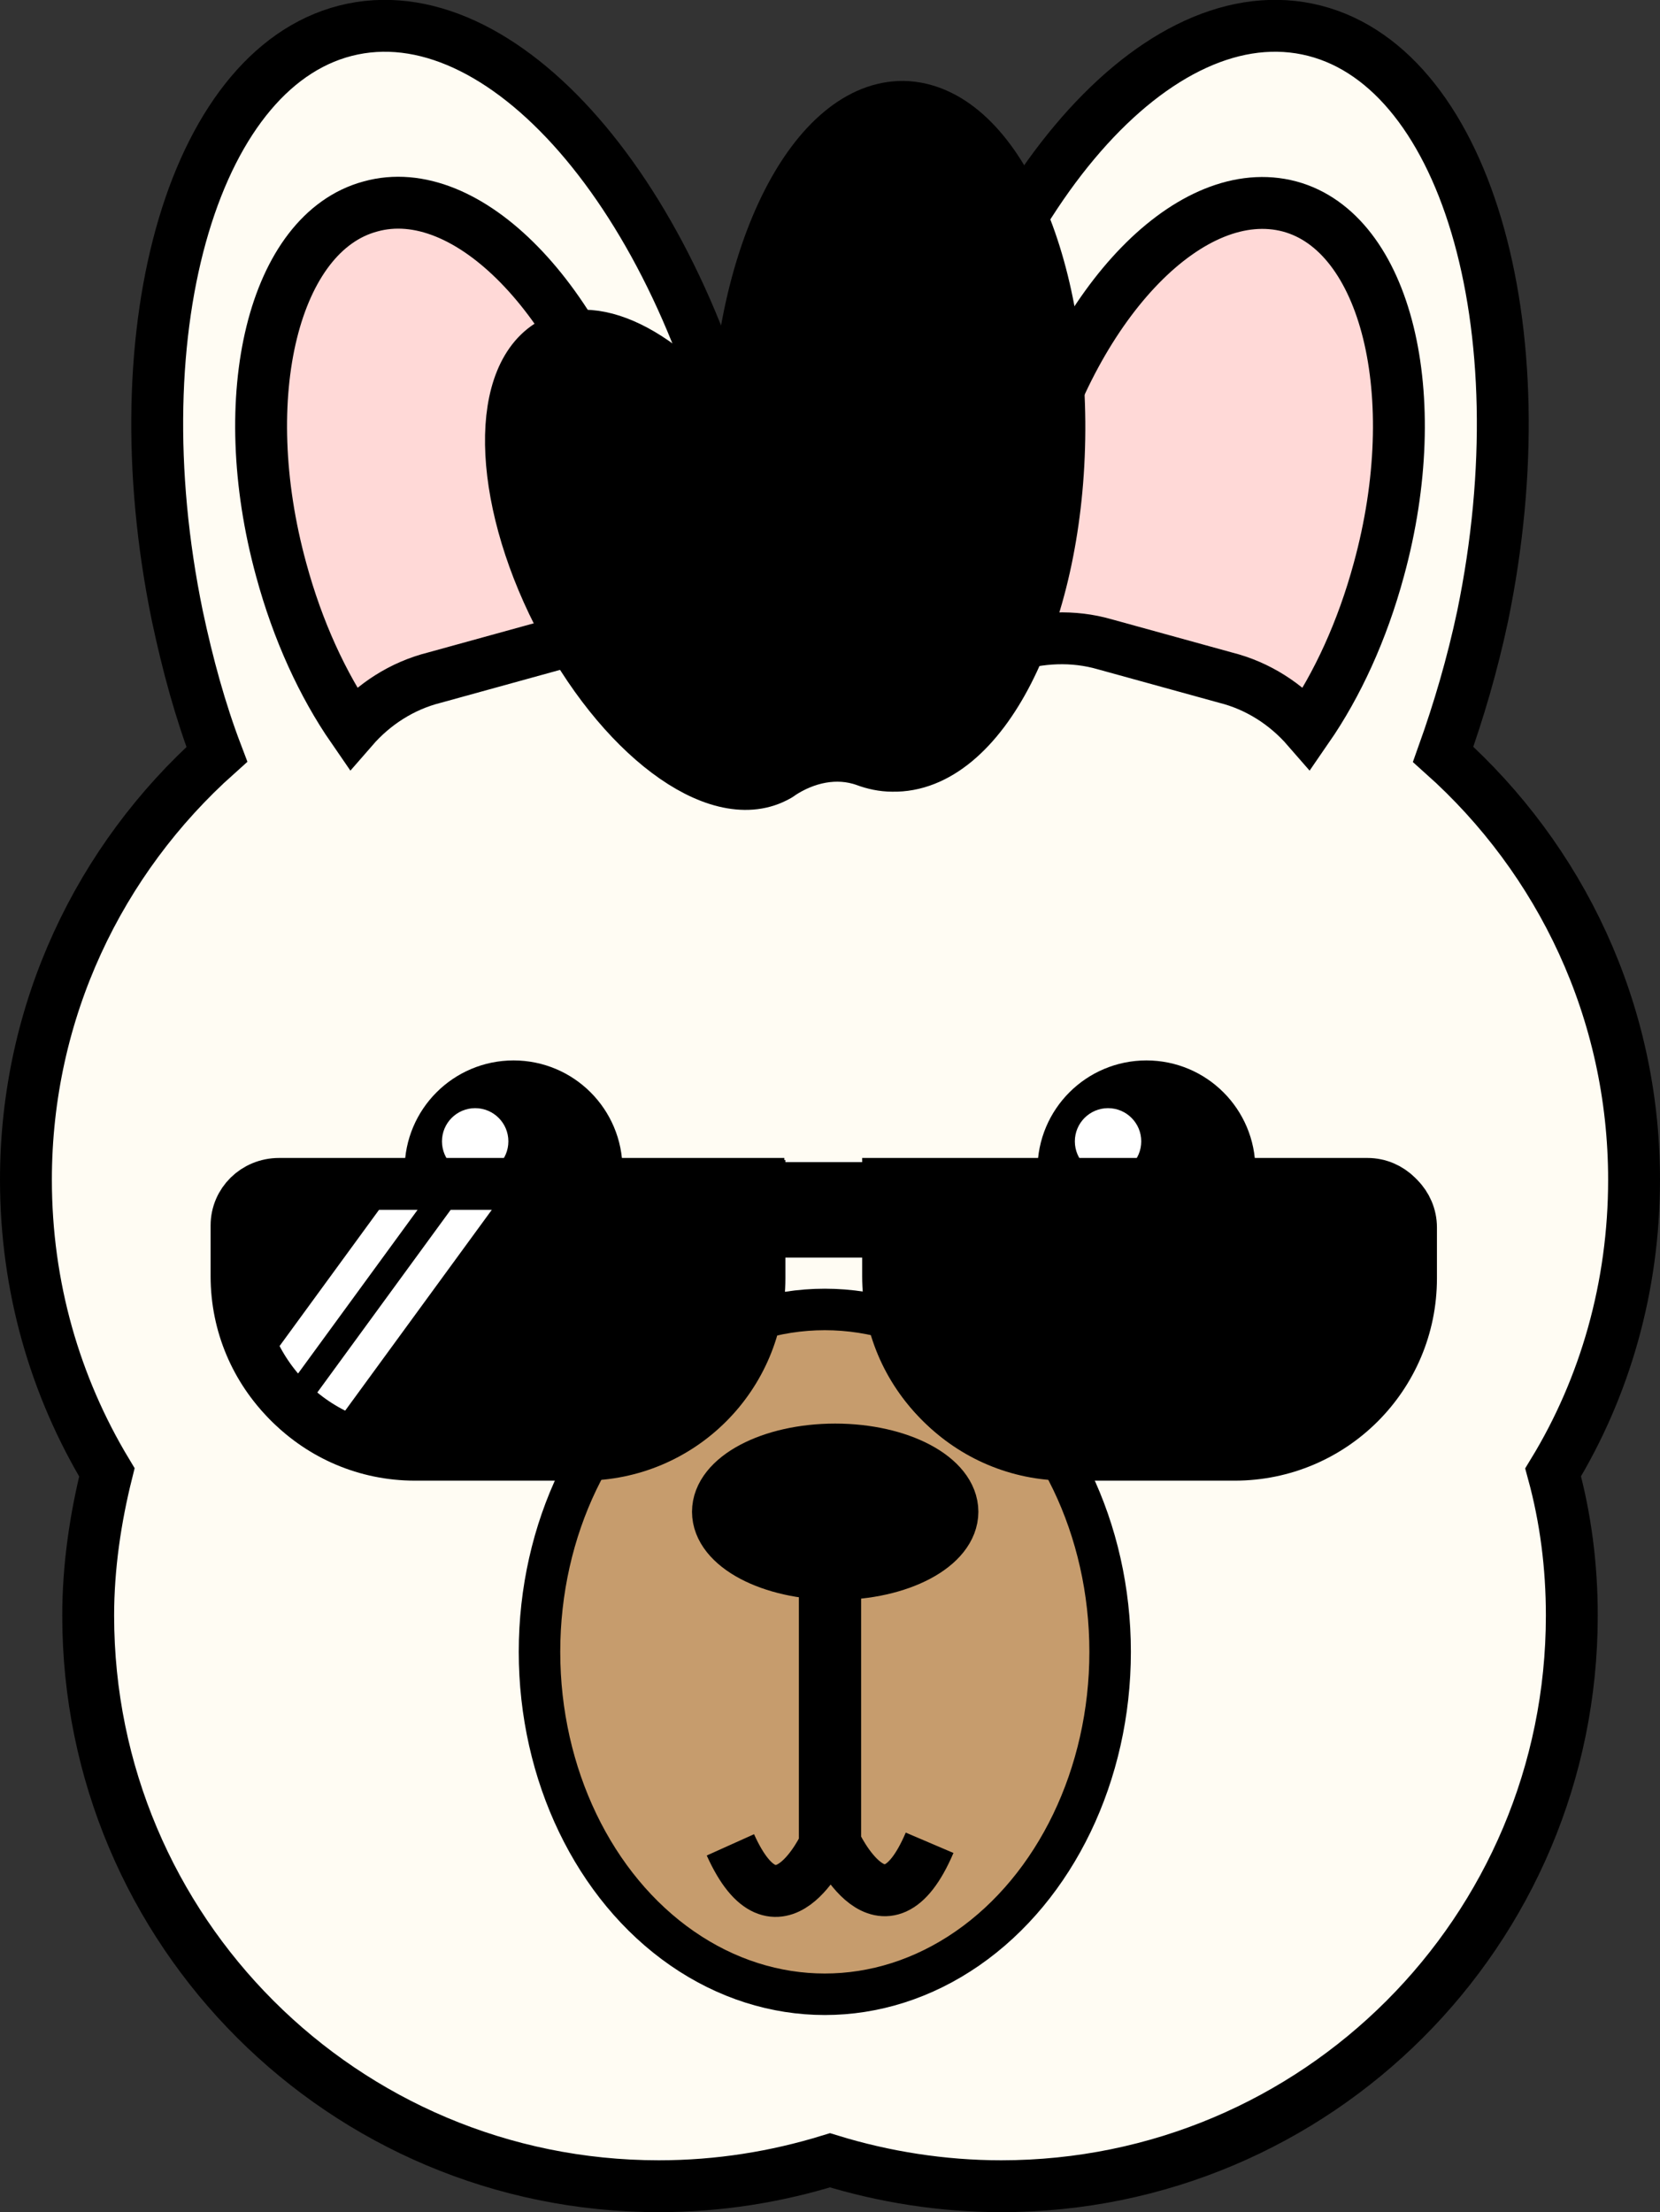 <?xml version="1.0" encoding="utf-8"?>
<!-- Generator: Adobe Illustrator 26.5.0, SVG Export Plug-In . SVG Version: 6.00 Build 0)  -->
<svg version="1.1" id="Layer_2_00000055683625447810476680000011214172855139190407_"
	 xmlns="http://www.w3.org/2000/svg" xmlns:xlink="http://www.w3.org/1999/xlink" x="0px" y="0px" viewBox="0 0 160 213.2"
	 style="enable-background:new 0 0 160 213.2;" xml:space="preserve">
<rect x="0" y="0" width="160" height="213.2" fill="#333333" stroke="none"/>
<style type="text/css">
	.st0{fill:#FFFCF3;stroke:#000000;stroke-width:5;stroke-miterlimit:10;}
	.st1{fill:#FFD9D7;stroke:#000000;stroke-width:5;stroke-miterlimit:10;}
	.st2{stroke:#000000;stroke-width:5;stroke-miterlimit:10;}
	.st3{fill:#FFFFFF;}
	.st4{fill:#C69C6D;stroke:#000000;stroke-width:4;stroke-miterlimit:10;}
	.st5{fill:none;stroke:#000000;stroke-width:5;stroke-miterlimit:10;}
	.st6{fill:#FFFFFF;stroke:#000000;stroke-miterlimit:10;}
</style>
<g id="Layer_1-2">
	<g>
		<path class="st0" d="M157.5,113.7c0-16.3-7.1-30.9-18.4-41c1.5-4.2,2.8-8.6,3.8-13.3c5.8-28.1-1.8-53.5-16.9-56.6
			S93.9,19.9,88.1,48.1c-0.9,4.5-1.5,8.9-1.8,13.1c-2.2,0.7-4.3,1.5-6.3,2.4c-2-0.9-4.1-1.7-6.3-2.4c-0.3-4.2-0.9-8.6-1.8-13.1
			C66.1,20,49.1-0.3,34,2.8S11.3,31.3,17.1,59.4c1,4.7,2.2,9.1,3.8,13.3C9.6,82.8,2.5,97.4,2.5,113.7c0,10.3,2.8,19.9,7.8,28.2
			c-1.1,4.4-1.8,9.1-1.8,13.8c0,30.4,24.6,55,55,55c5.8,0,11.3-0.9,16.5-2.5c5.2,1.6,10.8,2.5,16.5,2.5c30.4,0,55-24.6,55-55
			c0-4.8-0.6-9.4-1.8-13.8C154.7,133.7,157.5,124,157.5,113.7z"/>
		<path class="st1" d="M41.9,65.3l11.6-3.2c3.1-0.9,6.3-0.7,9.2,0.2c0.3-5.1-0.2-10.8-1.8-16.6C56.3,28.9,45,17.3,35.7,19.9
			c-9.3,2.5-13.2,18.2-8.6,35c1.6,5.9,4,11.1,6.9,15.3C36,67.9,38.7,66.1,41.9,65.3L41.9,65.3z"/>
		<path class="st1" d="M118.1,65.3l-11.6-3.2c-3.1-0.9-6.3-0.7-9.2,0.2c-0.3-5.1,0.2-10.8,1.8-16.6c4.6-16.8,15.8-28.3,25.2-25.8
			c9.3,2.5,13.2,18.2,8.6,35c-1.6,5.9-4,11.1-6.9,15.3C124,67.9,121.3,66.1,118.1,65.3L118.1,65.3z"/>
		<path class="st2" d="M87.1,10.3C78.5,10.2,71.3,24.3,71,41.8c0,0.5,0,0.9,0,1.4C65.3,35,58.1,30.6,53.4,33
			c-5.7,2.9-5.5,14.6,0.4,26.2S69,77.8,74.7,74.9c0.2-0.1,0.4-0.2,0.5-0.3c2.4-1.6,5.4-2.3,8.2-1.3c0.8,0.3,1.7,0.5,2.6,0.5
			c8.6,0.2,15.8-13.9,16.1-31.5S95.7,10.5,87.1,10.3L87.1,10.3z"/>
		<circle class="st2" cx="49.5" cy="112.7" r="8"/>
		<circle class="st2" cx="110.5" cy="112.7" r="8"/>
		<circle class="st3" cx="45.8" cy="110" r="3.2"/>
		<circle class="st3" cx="106.8" cy="110" r="3.2"/>
		<ellipse class="st4" cx="79.5" cy="159.2" rx="27.5" ry="33"/>
		<ellipse class="st2" cx="80.5" cy="145.7" rx="11.3" ry="6"/>
		<path class="st5" d="M89.6,177.6c-4.4,10.3-9.1,0-9.1,0v-27.4l-1,1v26.6c0,0-4.6,10-9.1,0"/>
	</g>
	<g>
		<g>
			<g>
				<path class="st2" d="M27,114.3h46.2v8.9c0,9.4-7.6,17-17,17H40c-9.4,0-17-7.6-17-17v-4.9C23,116.1,24.8,114.3,27,114.3L27,114.3
					z"/>
				<path class="st2" d="M85.8,114.3H132c2.2,0,4,1.8,4,4v4.9c0,9.4-7.6,17-17,17h-16.2c-9.4,0-17-7.6-17-17L85.8,114.3L85.8,114.3
					L85.8,114.3z"/>
			</g>
			<rect x="72.5" y="114.7" class="st2" width="14" height="4"/>
		</g>
		<rect x="22" y="121.2" transform="matrix(0.59 -0.808 0.808 0.59 -85.796 77.656)" class="st6" width="23" height="4"/>
		
			<rect x="24.6" y="123.4" transform="matrix(0.59 -0.808 0.808 0.59 -85.422 82.869)" class="st6" width="28.4" height="4.2"/>
		<g>
			<g>
				<path class="st5" d="M26.9,114.1h46.2v8.9c0,9.4-7.6,17-17,17H39.8c-9.4,0-17-7.6-17-17v-4.9C22.8,115.9,24.6,114.1,26.9,114.1
					L26.9,114.1z"/>
				<path class="st5" d="M85.6,114.1h46.2c2.2,0,4,1.8,4,4v4.9c0,9.4-7.6,17-17,17h-16.2c-9.4,0-17-7.6-17-17L85.6,114.1L85.6,114.1
					L85.6,114.1z"/>
			</g>
			<rect x="72.3" y="114.5" class="st5" width="14" height="4"/>
		</g>
	</g>
</g>
</svg>
